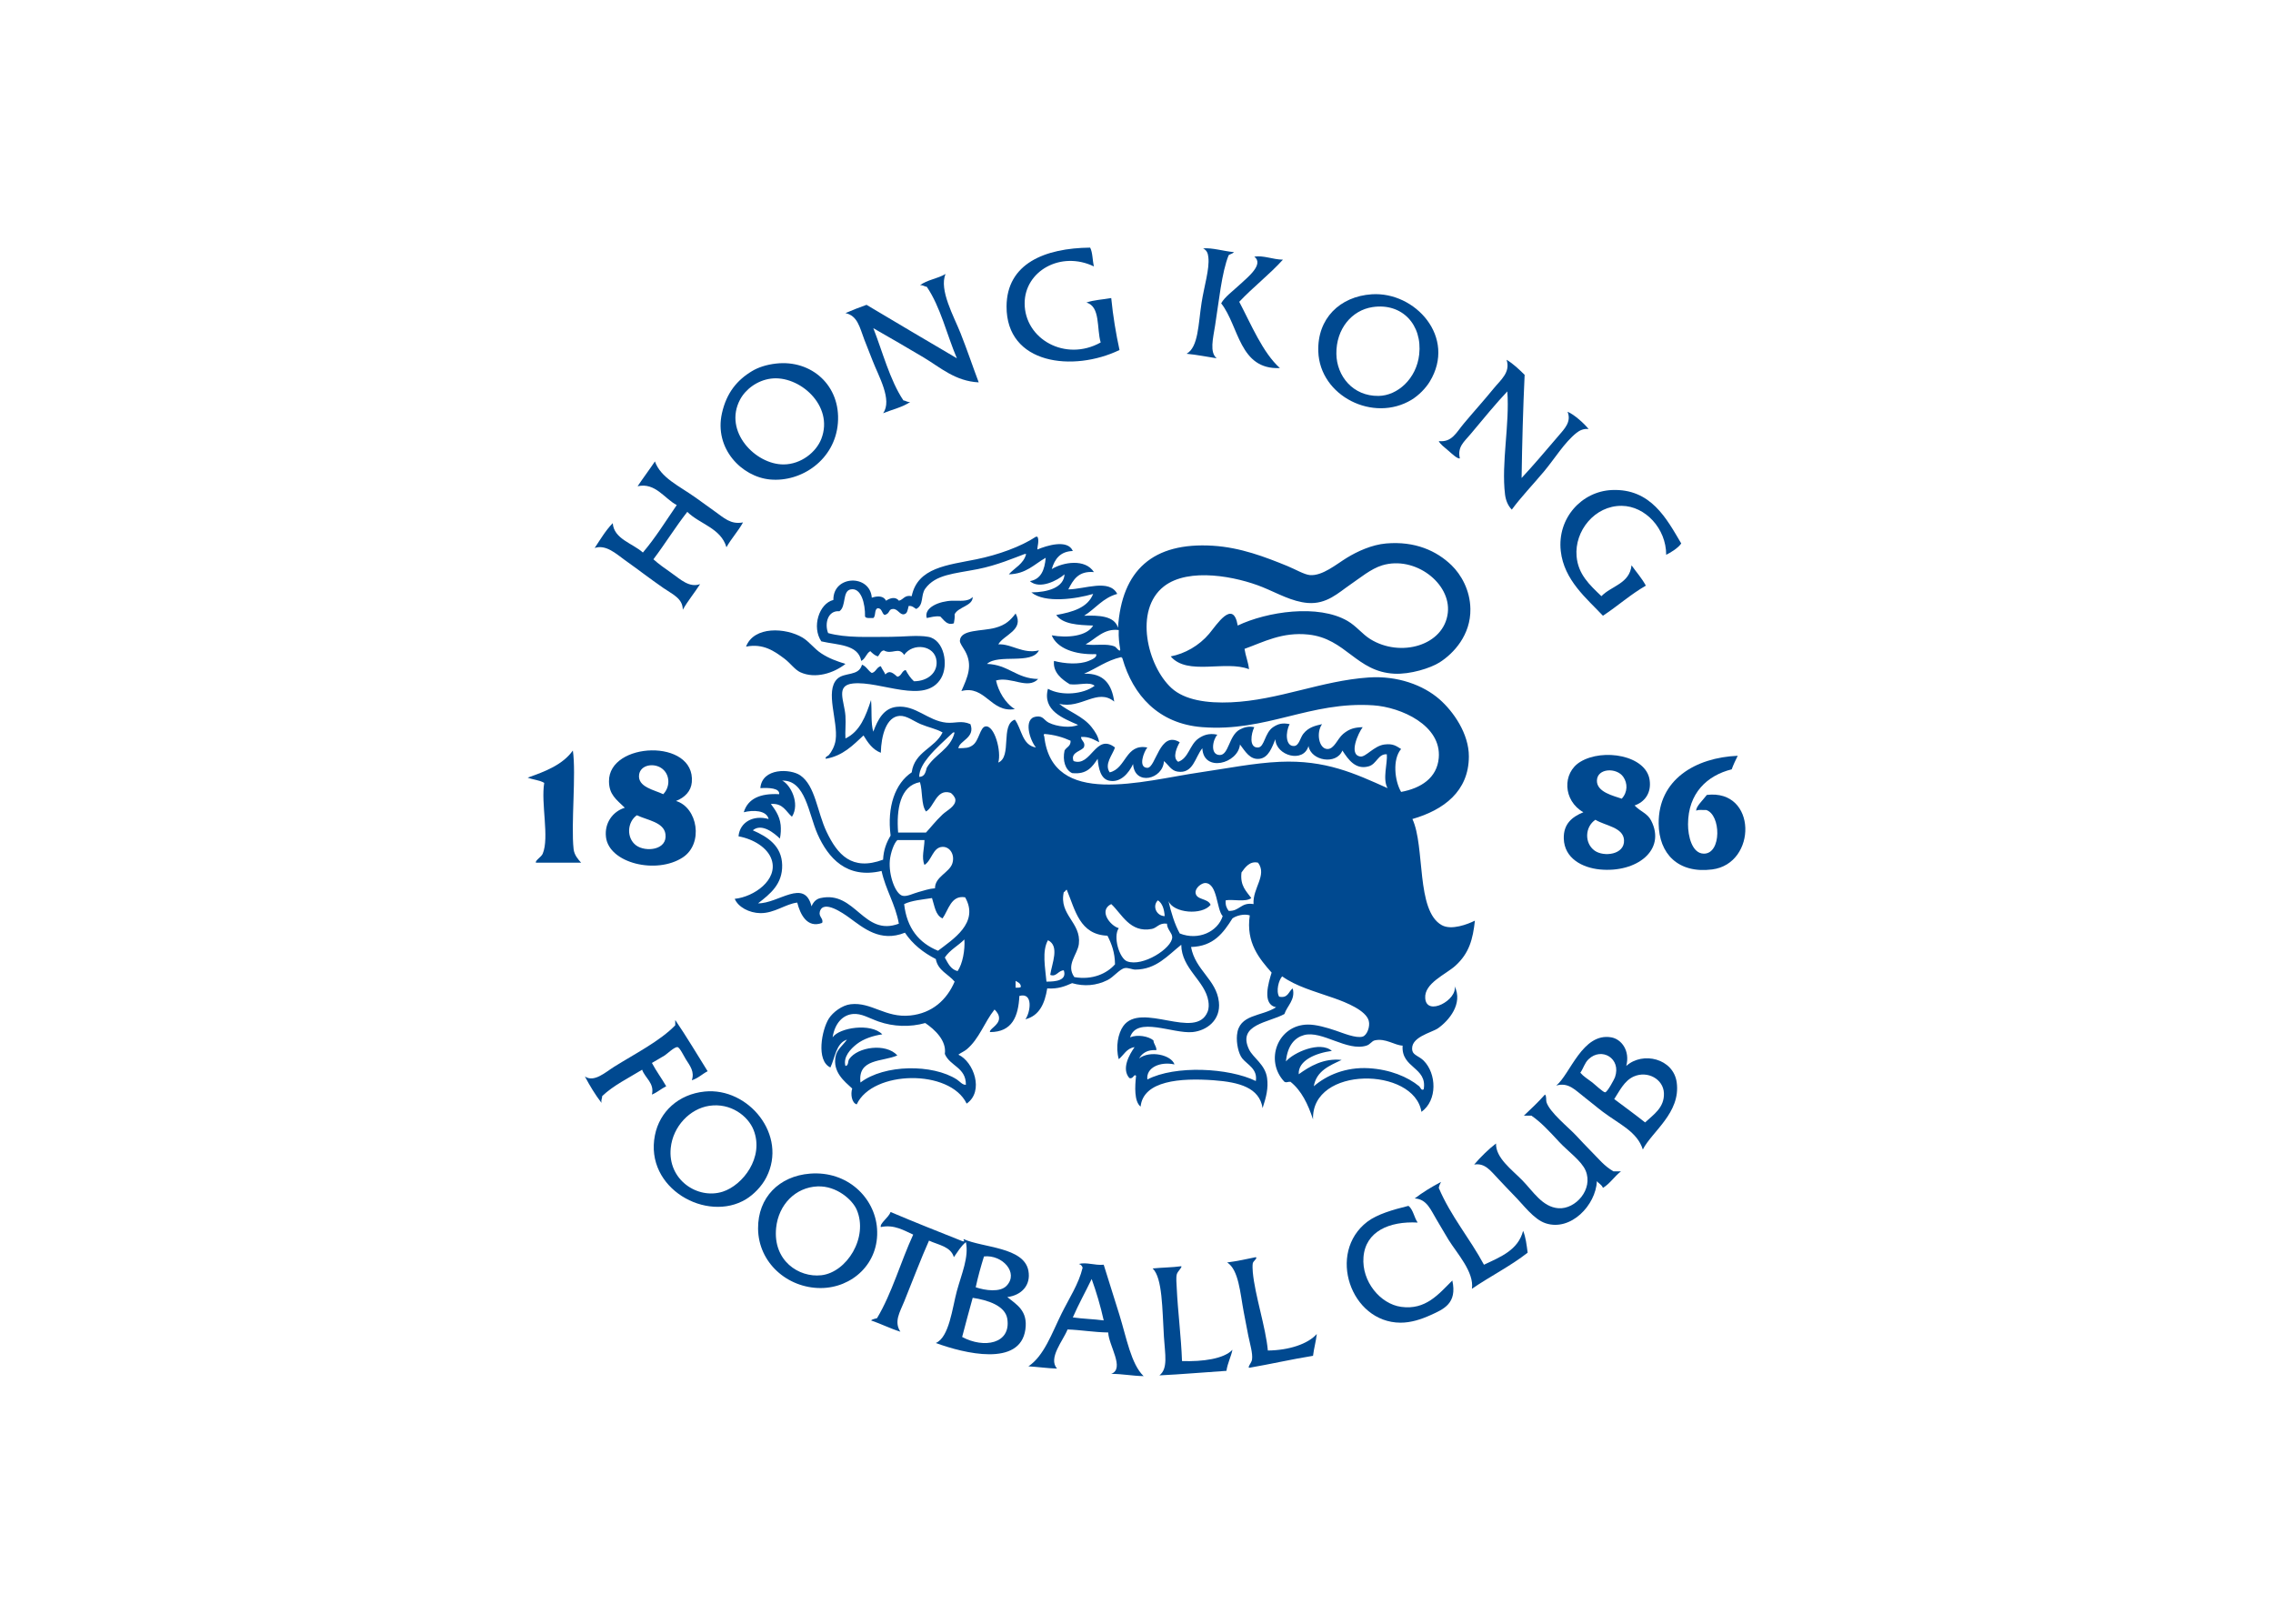 <svg clip-rule="evenodd" fill-rule="evenodd" stroke-linejoin="round" stroke-miterlimit="2" viewBox="0 0 560 400" xmlns="http://www.w3.org/2000/svg"><g fill="#004990" fill-rule="nonzero" transform="translate(130 61.001)"><path d="m169.376 19.1c.921-5.751 1.602-13.001 3.336-17.249.409-.277.997-.362 1.302-.742-2.504-.216-5.311-1.118-7.604-.926.981.522 1.189 1.25 1.297 2.228.315 2.847-1.043 7.113-1.669 11.125-.827 5.31-.775 10.996-3.708 12.611 2.604.24 4.944.743 7.417 1.114-1.776-1.508-.902-4.806-.371-8.161"/><path d="m145.814 25.222c-.879-4.069-1.598-8.293-2.04-12.799-2.04.372-4.362.465-6.12 1.113 3.502.95 2.5 6.396 3.521 9.825-8.686 4.849-18.739-.832-18.734-9.642.01-7.95 8.906-13.015 17.07-9.087-.371-1.48-.296-3.416-.931-4.633-11.186.112-20.53 3.928-20.596 14.463-.073 14.383 16.466 16.229 27.83 10.76"/><path d="m53.801 98.291c4.306-.851 7.056 1.18 9.462 2.969 1.4 1.039 2.547 2.712 3.896 3.336 3.694 1.707 8.253.24 11.134-2.043-2.199-.701-4.032-1.34-5.94-2.589-1.753-1.146-2.999-2.923-4.634-3.9-4.141-2.462-11.971-2.894-13.918 2.227"/><path d="m170.86 13.72c4.441 5.662 4.428 16.39 14.467 15.952-4.225-3.81-7.031-10.647-10.016-16.323 3.417-3.632 7.412-6.682 10.764-10.384-2.459-.019-4.809-1.119-7.05-.743 2.434 1.861-1.585 5.037-3.343 6.677-1.953 1.824-3.952 3.242-4.822 4.821"/><path d="m82.928 22.624c.658 1.729 1.424 3.57 2.041 5.192 1.461 3.82 4.953 9.721 2.599 12.983 2.233-.916 4.822-1.485 6.679-2.782-.785.099-1.039-.324-1.668-.372-3.342-4.942-5.241-12.319-7.421-17.803 4.301 2.448 8.342 4.807 12.427 7.231 4.014 2.392 7.736 5.836 13.541 6.118-1.381-3.646-2.731-7.701-4.451-12.053-1.608-4.088-5.396-10.76-3.713-14.65-1.885 1.142-4.606 1.457-6.303 2.782.78-.099 1.034.324 1.668.372 3.389 4.957 4.926 11.76 7.417 17.62-7.44-4.37-14.861-8.759-22.259-13.17-1.777.634-3.516 1.311-5.189 2.039 2.992.652 3.49 3.481 4.632 6.493"/><path d="m275.305 215.503c-2.485-1.964-5.061-3.843-7.608-5.751 1.255-1.879 2.431-4.51 4.827-5.567 3.398-1.49 7.271.648 7.416 4.083.16 3.623-2.618 5.336-4.635 7.235m-9.832-7.418c-.446.061-2.538-1.938-3.153-2.412-1.26-.967-2.152-1.45-2.971-2.414.837-1.217 1.034-2.378 2.04-3.336 3.191-3.06 8.117-.192 6.496 4.449-.133.386-1.834 3.632-2.412 3.713m5.194-6.494c.978-3.782-1.199-6.615-3.714-7.048-7.092-1.213-10.138 9.158-13.535 11.873 3.06-.868 4.686 1.157 7.045 2.961 1.564 1.197 2.928 2.382 4.451 3.528 4.107 3.082 8.455 4.896 9.832 9.27 2.242-4.411 9.35-9.025 8.352-16.502-.789-5.914-8.38-7.733-12.431-4.082"/><path d="m208.146 14.65c7.275-1.099 12.323 4.337 11.502 11.681-.664 5.958-5.331 10.14-10.017 10.2-6.336.09-10.326-4.928-10.388-10.384-.069-6.126 3.8-10.726 8.903-11.497m9.649 22.813c1.763-1.076 3.483-2.853 4.451-4.451 6.666-10.928-3.581-22.224-14.283-21.519-7.877.531-13.451 5.986-13.174 14.101.381 11 13.607 17.592 23.006 11.869"/><path d="m290.52 134.823c-.822 1.113-2.824 2.979-2.6 3.899.498-.367 1.622-.113 2.412-.188 3.675 1.095 3.873 10.798-.559 10.759-2.943-.027-3.906-4.407-3.893-7.23.01-7.673 4.714-12.038 10.758-13.542.428-1.174.949-2.264 1.486-3.34-10.443.441-19.576 5.896-19.478 16.694.061 7.457 4.813 12.366 13.165 11.31 11.123-1.405 11.127-19.842-1.291-18.362"/><path d="m254.526 74.736c.804 7.223 6.444 11.728 10.388 15.947 3.623-2.373 6.768-5.229 10.575-7.414-.996-1.848-2.35-3.336-3.525-5.009-.47 4.539-4.963 5.051-7.421 7.603-2.947-2.819-5.729-5.361-6.12-9.83-.54-6.234 4.47-12.498 11.13-12.424 5.814.066 10.946 5.602 10.946 12.053.96-.461 2.877-1.574 3.709-2.781-3.609-6.118-7.482-13.561-17.066-13.166-7.445.31-13.518 6.922-12.616 15.021"/><path d="m115.946 97.732c1.349-2.359 6.462-3.506 4.272-7.604-1.24 1.641-2.453 2.834-5.01 3.524-3.271.897-8.521.343-8.719 3.152-.047.683.794 1.678 1.293 2.599 1.95 3.52.582 6.451-.922 9.83 5.908-1.541 7.219 5.441 13.17 4.449-2.359-1.414-4.084-4.449-4.635-7.048 3.708-1.085 7.77 2.34 10.383-.371-5.363-.075-7.332-3.548-12.615-3.712 2.82-2.552 11.008.254 12.804-3.332-3.963.961-6.821-1.68-10.021-1.487"/><path d="m263.063 140.944c2.363 1.477 6.875 1.824 7.05 5.01.192 3.632-5.006 4.195-7.238 2.599-2.567-1.842-2.412-5.874.188-7.609m6.861-10.571c1.091 1.564 1.124 3.736-.371 5.38-1.965-.695-6.176-1.603-6.12-4.449.062-3.115 4.87-3.271 6.491-.931m-14.654 15.21c.141 4.872 4.563 7.184 8.901 7.603 9.006.873 16.389-4.75 12.615-12.053-.921-1.799-2.51-2.114-4.079-3.711 2.509-.851 4.191-3.082 3.708-6.307-.894-6.042-11.464-7.842-17.066-4.449-4.502 2.725-4.286 9.557.743 12.428-2.77 1.133-4.926 2.871-4.822 6.489"/><path d="m23.933 76.964c3.234 2.293 6.152 4.563 9.466 6.86 2.308 1.607 4.813 2.574 4.822 5.38 1.274-2.246 2.895-4.159 4.263-6.311-2.65.963-4.874-1.203-6.862-2.594-1.786-1.25-3.445-2.425-4.639-3.524 2.876-3.801 5.415-7.945 8.347-11.681 3.074 3.046 8.263 3.976 9.645 8.716 1.222-2.18 2.881-3.928 4.084-6.117-3.06.573-4.648-1.094-7.045-2.781-1.711-1.209-3.079-2.236-4.644-3.341-4.155-2.942-8.554-4.858-10.016-8.899-1.386 2.066-2.881 4.041-4.268 6.117 4.361-1.006 6.642 3.073 9.645 4.633-2.717 3.961-5.269 8.087-8.343 11.69-2.505-2.269-7.167-3.336-7.421-7.241-1.749 1.782-3.05 4.004-4.456 6.123 2.792-.944 5.33 1.476 7.422 2.97"/><path d="m226.891 50.073c.93.804 2.157 1.987 2.777 1.853-.672-2.849 1.086-4.121 2.594-5.936 3.126-3.744 6.426-7.758 9.096-10.567.615 8.072-1.518 17.62-.56 25.405.174 1.392.704 2.749 1.669 3.713 2.266-3.105 5.179-6.109 7.98-9.459 2.627-3.147 4.977-7.076 7.976-9.463.733-.582 1.753-1.08 2.966-.926-1.006-1.287-3.558-3.609-5.188-4.262 1.01 2.5-.79 4.234-2.228 5.93-3.069 3.618-6.557 7.673-9.096 10.389.127-8.594.357-17.079.748-25.41-1.377-1.344-2.744-2.697-4.451-3.707 1.024 3.087-1.443 4.942-3.159 7.048-2.744 3.354-4.751 5.521-7.421 8.712-1.838 2.203-2.904 4.623-6.123 4.27.281.7 1.432 1.565 2.42 2.41"/><path d="m52.317 37.463c1.363-2.59 4.267-4.761 7.609-5.192 6.938-.907 15.614 6.597 12.427 14.834-1.279 3.298-5.001 6.272-9.273 6.305-6.952.047-14.885-8.129-10.763-15.947m7.421 19.658c7.727.715 15.985-4.867 16.695-13.912.729-9.229-6.519-15.627-15.214-14.651-2.439.272-4.441.958-5.932 1.856-3.661 2.193-6.289 5.324-7.421 10.385-1.956 8.716 4.879 15.674 11.872 16.322"/><path d="m107.044 268.354c.841-3.237 1.715-6.446 2.599-9.642 3.638.54 8.028 1.904 8.531 5.192.944 6.184-5.8 7.334-11.13 4.45m5.382-19.838c4.498-.498 8.643 4.022 5.56 7.231-1.583 1.659-5.231 1.17-7.6.366.568-2.64 1.273-5.149 2.04-7.597m5.748 10.008c3.482-.433 5.861-2.914 5.193-6.489-1.085-5.858-11.224-5.643-15.952-7.79-.118.404.521.587-.183.558-5.969-2.381-11.961-4.739-17.813-7.234-.46 1.348-2.731 2.814-2.411 3.707 3.299-.704 5.767.878 7.98 1.861-3.102 6.728-5.227 14.435-8.911 20.58-.513.164-1.124.234-1.48.559 2.486.851 4.69 1.987 7.233 2.781-1.636-2.462-.132-4.816.93-7.419 2.04-5.023 4.155-10.638 6.12-15.021 2.322 1.08 5.367 1.438 6.124 4.078.926-1.297 1.73-2.716 2.966-3.707.78 3.692-1.057 7.776-2.228 12.057-1.119 4.125-1.875 11.403-5.188 12.795 7.013 2.569 20.774 5.943 22.071-3.336.644-4.597-2.115-6.1-4.451-7.98"/><path d="m193.68 206.595c.653-3.787 3.83-5.064 6.862-6.489-4.451-.493-7.915 1.607-10.575 3.528-.193-3.457 4.301-5.232 8.163-5.751-2.918-2.526-9.446.396-11.312 2.594.385-4.083 2.316-5.91 4.45-6.489 4.441-1.216 10.612 4.117 15.397 2.594.954-.305 1.288-1.131 2.04-1.296 2.679-.597 4.879 1.226 6.861 1.296-.409 5.611 6.124 5.259 5.194 10.756-.568.451-.818-.498-1.113-.742-2.835-2.33-7.197-4.145-12.428-4.449-5.672-.331-10.371 1.722-13.539 4.448m-8.353-79.929c-6.325.277-13.085 1.641-19.665 2.599-14.184 2.063-36.443 8.853-38.394-8.904-.226-.249-.076-.291 0-.56 2.523.193 4.62.822 6.49 1.674.081 1.381-1.029 1.568-1.485 2.41-.531 2.462.174 4.76 1.857 5.563 3.676.404 4.992-1.56 6.303-3.523.216 2.373.728 4.914 2.787 5.38 2.82.634 4.902-1.87 5.936-4.083.395 5.474 7.407 3.749 7.604-.738 1.175.996 1.781 2.35 3.337 2.594 3.92.625 4.334-3.613 6.125-5.751.276 6.028 8.813 3.811 9.272-.926 1.298 1.692 2.467 3.83 4.827 3.524 2.219-.282 3.064-2.829 3.896-4.821.127 4.032 6.908 5.995 8.158 1.669.612 3.655 6.882 4.73 8.353 1.113 1.467 2.27 3.276 4.815 6.491 3.891 1.955-.555 2.312-3.115 4.455-2.965.207 2.203-1.108 6.121.184 8.344-8.069-3.614-15.269-6.988-26.531-6.49m-9.46 27.261c.874-1.239 2.058-2.903 4.084-2.409 2.298 3.115-1.387 6.254-1.115 10.2-3.13-.53-3.396 1.795-6.124 1.668-.483-.625-.845-1.376-.737-2.594 1.669-.334 4.916.518 6.308-.56-1.219-1.69-2.806-3.005-2.416-6.305m-1.11 40.06c-.188 1.975.362 4.583 1.298 5.748 1.245 1.545 3.826 2.575 3.342 5.567-6.65-3.256-19.868-3.938-26.72-.376-.367-2.997 3.275-4.479 6.683-3.707-.78-2.339-5.997-3.548-8.723-1.484.79-1.311 2.025-2.181 4.268-2.04 0-1.047-.663-1.438-.738-2.41-1.194-1.006-3.915-1.509-5.752-.742 1.668-5.29 10.551-.827 15.396-1.297 3.469-.344 6.989-2.923 6.491-7.419-.615-5.541-5.818-7.791-6.862-13.542 5.598-.149 7.971-3.528 10.204-7.043.907-.663 2.843-1.208 4.263-.743-.987 6.763 2.393 10.695 5.382 14.097-.767 2.485-2.426 7.864 1.118 8.528-3.634 2.357-9.171 1.631-9.65 6.863m-14.1-25.033c-1.274-2.316-2.102-5.075-2.782-7.979 1.24 2.974 8.243 3.57 10.387.926-.7-1.684-3.535-1.133-3.708-2.966-.117-1.234 1.513-2.438 2.41-2.409 3.032.112 2.728 6.475 4.269 8.157-1.2 3.796-5.941 6.108-10.576 4.271m-5.382-8.162c1.113.742 1.546 2.162 1.673 3.892-2.025-.038-3.135-2.482-1.673-3.892m-7.604 15.022c-1.885-.725-3.511-6.08-2.04-8.163-2.138-.61-5.043-4.373-1.856-5.934 2.585 2.363 4.606 7.185 10.02 6.118 1.278-.255 1.748-1.546 3.713-1.292.02 1.433 1.288 2.26 1.293 3.33.018 2.695-7.285 7.406-11.13 5.941m-12.986 3.89c-2.157-3.026.804-5.554 1.114-8.157.625-5.304-4.973-7.146-3.708-12.794.38-.061.357-.507.738-.559 2.082 5.027 3.167 11.051 10.016 11.311 1 1.972 1.833 4.096 1.861 7.052-2.003 2.279-5.565 3.922-10.021 3.147m-6.867 1.113c-.292-3.358-1.147-7.527.371-10.196 2.961 1.429.945 5.771.559 8.534 1.481.624 1.937-1.081 3.342-1.119.842 2.505-1.988 2.8-4.272 2.781m-2.589-65.278c-3.182.479-1.528 5.779 0 7.604-3.455-.574-3.469-4.576-5.198-6.861-3.628 1.25-.63 9.145-4.084 10.572.823-2.701-.917-9.242-3.154-8.903-1.34.197-1.579 3.533-3.149 4.633-1.034.737-1.744.69-3.53.742.24-1.884 4.23-2.552 2.971-5.935-2.261-.996-3.751-.15-5.937-.365-4.573-.461-7.567-4.413-12.243-3.9-3.201.357-4.649 3.147-5.749 6.122-.653-2.134-.31-5.259-.559-7.79-1.292 3.965-2.736 7.775-6.303 9.458-.112-1.738.137-3.481 0-5.563-.253-3.67-2.523-7.518 1.853-7.979 6.801-.705 17.79 5.343 21.705-1.292 1.917-3.251.78-9.491-3.154-10.2-2.669-.479-6.129 0-9.277 0-5.626 0-10.918.31-15.397-.926-.926-2.359-.066-5.625 2.782-5.381 1.734-1.164.672-4.971 2.783-5.379 2.571-.494 3.595 3.463 3.529 6.676.254.551 1.279.324 2.04.371.687-.482.179-2.17 1.109-2.41 1.086.029.955 1.273 1.673 1.669 1.429-.386.855-1.405 2.04-1.485 1.222-.074 1.734 1.556 2.782 1.297.781-.192.828-.92 1.109-2.039.944-.076 1.297.441 1.857.742 1.955-.982 1.052-3.393 2.232-5.004 2.562-3.529 7.097-3.665 12.981-4.82 4.69-.931 8.958-2.764 11.501-3.713h.371c-.63 2.467-2.815 3.369-4.268 5.004 4.3-.098 6.279-2.498 9.09-4.078-.254 2.965-1.142 5.286-3.896 5.752 2.406 2.146 6.858-.18 8.535-1.674-.183 3.28-4.126 4.408-8.164 4.455 3.337 2.744 11.092 1.593 15.214.371-1.345 3.412-5.053 4.468-9.095 5.192 1.626 2.273 5.315 2.48 9.095 2.599-1.532 2.674-6.425 3.105-10.204 2.41 1.274 3.181 5.673 4.835 10.942 4.633.305.742-.958 1.315-1.852 1.672-2.359.954-5.861.701-8.53 0-.329 2.814 1.959 4.586 3.891 5.747 2.271.306 4.733-.71 6.125.37-2.745 2.105-8.206 2.604-11.506.744-1.429 5.402 3.821 7.301 7.422 8.898-1.697.822-5.194.475-7.233-.549-1.191-.603-1.337-1.763-3.15-1.487m-5.011 66.765v-1.669c.574.348 1.288.563 1.297 1.479-.24.26-.803.19-1.297.19m-19.111-9.089c-4.69-1.926-7.685-5.549-8.347-11.497 1.875-.906 4.46-1.104 6.862-1.485.635 1.904.828 4.243 2.6 5.01 1.457-2.034 2.078-5.788 5.561-5.196 3.609 6.313-3.141 10.433-6.676 13.168m4.823 5.01c-1.734-.423-2.369-1.964-3.148-3.341 1.217-1.869 3.28-2.895 4.822-4.45.178 2.594-.433 5.995-1.674 7.791m2.04 28.003c-.841.076-1.461-.802-2.228-1.301-5.931-3.838-17.874-3.754-23.74.746-.728-5.984 5.448-5.059 9.085-6.675-2.792-3.093-9.794-2.135-11.872.925-.362.502-.103 1.621-.921 1.668-.602-2.218 1.255-4.187 2.778-5.375 1.649-1.297 4.07-2.101 6.308-2.411-2.834-2.879-10.59-1.658-12.244.738.541-3.468 2.505-5.53 5.011-5.746 2.101-.188 3.924 1.01 6.307 1.851 3.676 1.298 7.807 1.415 11.506.372 2.369 1.61 5.306 4.351 4.822 7.606 1.239 3.021 5.239 3.29 5.188 7.602m-18.735-55.266c.169-1.817 1.02-4.278 1.852-5.008h6.684c-.037 2.077-.79 4.31 0 6.118 1.814-1.105 2.044-4.38 4.451-4.45 1.833-.052 3.088 1.95 2.411 4.083-.714 2.245-4.314 3.29-4.268 6.117-1.523.108-2.722.573-4.08.931-1.208.311-2.806 1.176-3.896.921-1.795-.4-3.488-5.127-3.154-8.712m-17.066 9.27c-1.043.23-1.744.898-2.228 2.04-1.739-7.001-8.164-.662-13.174-.738 2.979-2.307 6.054-4.726 5.941-9.462-.118-4.677-3.521-6.908-7.233-8.528 2.209-1.856 5.297.709 6.674 2.039.24-1.134.287-2.335.188-3.342-.249-2.424-1.617-4.087-2.411-5.187 3.022-.244 3.699 1.861 5.194 3.148 2.082-3.299-.418-7.992-2.411-8.899 5.762-.174 6.481 8.124 8.714 13.171 2.613 5.882 7.182 11.107 15.773 9.082 1.034 4.713 3.384 8.114 4.263 12.987-8.738 3.275-10.688-8.203-19.29-6.311m24.488-28.556c.691 2.217.258 5.543 1.481 7.23 1.979-1.033 2.542-5.624 5.936-4.633.479.131 1.236 1.085 1.302 1.663.169 1.678-2.059 2.673-3.154 3.708-1.824 1.728-2.956 3.265-4.084 4.453h-6.863c-.446-5.657.46-11.52 5.382-12.421m2.039-6.123c1.753-2.166 4.188-4.258 6.125-6.117h.372c-1.011 4.186-4.987 5.402-6.867 8.716-.287 1.07-.503 2.218-1.856 2.222-.025-1.729 1.159-3.506 2.226-4.821m46.935-31.34c-.084 1.813.123 3.336.372 4.82-.075.752-.968-.55-1.297-.742-2.096-.897-4.883-.15-7.238-.559 2.467-1.316 4.507-4.003 8.163-3.519m.743 6.859c.155-.033.179.066.184.188 2.575 8.942 8.798 16.041 19.665 16.873 15.853 1.222 26.503-6.422 42.112-5.38 6.847.461 16.858 4.925 16.136 12.983-.438 4.91-4.371 7.441-9.274 8.35-1.598-2.721-2.172-8.045 0-10.572-1.26-.766-1.969-1.368-4.079-1.114-2.581.311-4.615 3.14-5.936 2.965-3.032-.385-.519-5.841.554-7.231-1.97.062-3.258.367-4.822 1.668-1.438 1.213-2.181 3.765-3.896 3.713-2.097-.062-2.786-4.055-1.297-6.123-1.557.371-3.3.682-4.64 2.41-.751.969-1.024 2.886-2.223 2.971-2.177.146-2.182-3.431-1.113-5.381-1.772-.361-2.807-.107-4.086.742-2.1 1.4-2.095 4.934-3.707 5.01-2.303.117-1.707-3.454-.926-5.01-1.41-.305-2.6.076-3.53.56-2.773 1.452-2.716 6.366-5.006 6.302-2.373-.062-1.749-3.713-.56-5.005-2.115-.47-3.539.169-4.638.926-2.21 1.517-2.402 4.845-5.007 5.751-1.564-1.02-.253-3.735.372-4.82-4.973-2.989-5.86 6.344-7.98 6.306-2.369-.048-.846-3.999 0-5.009-5.424-1.034-5.179 5.201-9.273 6.122-1.405-2.026.729-4.332 1.302-6.122-4.78-3.698-5.847 4.9-10.204 3.34-.903-2.297 2.27-2.457 2.594-3.528.362-1.175-.808-1.532-.742-2.411 2.04-.117 3.158.688 4.451 1.303-.197-1.42-1.01-2.637-1.852-3.713-2.134-2.729-5.752-3.867-7.981-5.75 5.415 1.354 9.396-3.967 13.546-.551-.587-4.177-2.491-7.033-7.422-6.869 3.079-1.311 5.519-3.256 9.09-4.078.155-.033.179.067.188.184m73.833 111.833c3.995-2.857 3.717-9.444.555-12.611-1.071-1.072-2.543-1.362-2.782-2.411-.757-3.372 4.766-4.482 6.307-5.566 2.655-1.862 6.241-6.058 4.084-10.385.818 3.36-6.913 7.602-7.232 2.965-.264-3.685 5.052-5.841 7.417-7.974 3.44-3.111 4.319-6.563 4.826-11.126-1.771.888-5.785 2.434-8.164 1.113-6.4-3.552-4.061-19.349-7.237-26.148 7.707-2.218 13.888-6.822 13.911-15.397.019-5.624-3.811-11.093-7.232-14.091-4.005-3.51-10.369-5.854-17.438-5.381-11.732.8-22.17 5.606-33.948 6.123-5.815.254-11.374-.517-14.655-3.523-5.932-5.441-9.296-19.236-1.856-25.039 6.138-4.783 17.964-2.387 24.305.188 3.646 1.48 7.228 3.576 11.129 3.895 4.663.377 7.553-2.518 10.388-4.454 2.462-1.673 5.15-3.965 7.976-4.82 8.056-2.42 16.962 4.44 16.146 11.685-.922 8.129-11.709 11.104-19.111 6.49-1.988-1.236-3.38-3.168-5.565-4.451-7.251-4.246-19.899-2.311-27.085 1.115-1.134-6.641-5.227-.118-7.052 2.039-2.485 2.94-5.996 4.904-9.46 5.563 4.135 4.844 13.451.874 19.293 3.153-.207-1.833-.841-3.237-1.109-5.009 4.658-1.668 9.273-4.22 15.764-3.523 9.217.98 11.774 9.171 21.151 9.641 3.909.203 8.897-1.363 11.13-2.777 3.511-2.217 7.703-6.784 7.604-13.17-.065-4.642-2.298-8.48-4.633-10.755-3.695-3.585-9.025-5.996-16.141-5.38-3.553.311-7.125 1.978-9.649 3.523-2.65 1.626-6.017 4.497-9.09 4.268-1.396-.109-3.586-1.415-5.565-2.229-5.484-2.236-11.553-4.58-18.362-5.004-14.768-.916-22.461 6.01-23.378 20.214-.864-3.012-4.869-3.073-8.348-2.97 2.788-1.725 4.616-4.412 8.16-5.375-1.941-3.782-8.042-1.156-12.056-1.113 1.198-2.326 2.453-4.596 6.312-4.262-2.152-3.369-7.571-2.463-10.392-.742.738-2.481 2.077-4.356 5.194-4.455-1.265-3.002-6.557-1.297-8.719-.371-.113-.479.536-2.223 0-3.152h-.367c-3.723 2.462-9.325 4.473-14.665 5.563-7.106 1.452-14.49 1.997-15.947 9.088-1.796-.371-1.988.854-3.159 1.118-.818-1.095-2.218-.644-3.153 0-.625-1.231-2.064-1.222-3.521-.747-.433-5.85-9.579-5.563-9.461.559-3.559.889-5.358 6.705-2.971 10.201 3.948.93 9.075.689 9.833 4.82 1.034-.512 1.236-1.851 2.228-2.41.526.521 1.063 1.034 1.852 1.297.522-.47.635-1.349 1.485-1.48 2.026 1.166 3.615-1.037 5.01 1.109 2.125-3.072 7.586-2.443 7.976 1.484.287 2.881-2.152 4.995-5.565 5.01-.846-.767-1.48-1.744-2.044-2.782-1.006.23-.968 1.494-2.04 1.668-.968-.799-1.875-1.767-2.96-.559-.306-.747-.818-1.288-1.119-2.04-1.058.24-1.166 1.429-2.223 1.674-.921-.564-1.335-1.646-2.411-2.045-.79 2.951-4.333 1.753-6.124 3.524-3.055 3.007.272 10.389-.372 15.021-.202 1.489-1.006 2.941-1.669 3.708-.226.258-1.015.45-.747.93 4.258-.756 6.674-3.346 9.283-5.751 1.071 1.771 2.219 3.472 4.263 4.271.098-4.28 1.377-8.89 4.639-9.092 1.725-.104 3.431 1.302 5.194 2.039 1.964.832 3.802 1.129 5.381 2.045-1.903 3.909-6.918 4.703-7.604 9.829-4.084 2.716-6.11 8.476-5.198 15.575-.973 1.622-1.739 3.458-1.852 5.935-7.727 2.875-11.266-1.306-13.917-6.859-2.341-4.915-2.754-11.347-6.491-13.913-2.374-1.635-9.41-1.936-9.833 3.152 2.063-.131 4.822-.027 4.639 1.49-4.639-.254-7.708 1.071-8.723 4.449 2.251-.582 5.602-.535 6.124 1.668-3.76-1.057-7.093.743-7.421 4.262 3.662.662 7.191 2.791 8.164 5.751 1.641 4.972-4.352 9.168-9.094 9.646.841 2.031 3.572 3.486 6.312 3.524 3.501.037 6.214-2.27 9.09-2.599.71 2.818 2.397 6.409 6.125 5.009.432-1.057-.917-1.518-.56-2.782.855-3.045 5.767.419 7.233 1.48 3.52 2.551 7.647 6.161 13.733 3.713 1.885 2.813 4.493 4.895 7.605 6.488.531 2.866 3.097 3.702 4.639 5.563-1.899 4.446-5.499 7.791-10.947 8.347-6.119.628-9.541-3.36-14.659-2.778-2.134.24-4.414 2.002-5.377 3.519-1.749 2.753-3.219 10.38.372 12.059 1.189-2.459 1.358-5.94 4.08-6.865-.959 1.385-2.449 2.415-2.783 4.083-.79 3.923 2.139 6.179 4.08 7.974-.451 1.377-.108 3.571 1.114 3.895 3.91-8.42 22.959-8.763 27.081-.183 4.385-3.031 1.711-10.352-2.04-12.056.672-.514 1.434-.795 2.04-1.298 3.088-2.561 4.376-6.71 6.872-9.83.7.696 1.146 1.405 1.109 2.222-.071 1.697-2.505 2.623-2.228 3.342 5.504.009 6.988-3.904 7.238-8.904 3.511-.969 2.697 4.126 1.48 5.752 3.45-.878 4.78-3.876 5.382-7.607 2.669.188 4.404-.54 6.124-1.293 3.037.879 5.974.603 8.714-.746 1.518-.743 2.993-2.745 4.272-2.965.832-.151 1.823.376 2.599.371 5.165-.033 7.942-3.449 11.313-6.117.062 5.938 5.889 8.86 6.679 13.907.122.779.159 1.729-.188 2.594-2.891 7.166-16.371-2.604-20.774 3.523-1.278 1.775-1.95 5.169-1.114 8.162 1.255-1.028 1.904-2.674 3.896-2.97-1.265 1.8-3.295 5.296-1.302 7.604 1.006.379 1.095-1.119 1.669-.556-.292 2.617-.493 6.329 1.113 7.604.691-6.4 9.795-7.086 17.996-6.489 6.321.461 11.281 1.822 12.062 6.86.888-2.718 1.456-4.897 1.108-7.419-.456-3.337-3.44-4.944-4.451-7.044-2.966-6.193 4.939-6.603 8.719-8.716.658-2.017 2.773-3.523 2.044-6.311-1.052.737-1.095 2.495-3.341 2.039-.818-1.396-.107-4.078.742-5.003 3.525 2.494 7.676 3.584 12.804 5.374 3.036 1.063 7.849 3.021 8.53 5.567.385 1.443-.433 3.563-1.485 3.891-1.622.512-4.95-.902-6.674-1.48-2.194-.737-4.831-1.508-6.867-1.479-7.389.079-10.722 8.875-5.753 14.091.611.3.709-.037 1.485 0 2.754 2.194 4.338 5.558 5.565 9.271-.441-13.241 24.925-12.964 26.711-1.857"/><path d="m134.314 263.533c1.424-3.274 3.116-6.282 4.639-9.458 1.161 3.228 2.171 6.606 2.97 10.2-2.453-.333-5.179-.384-7.609-.742m7.609-12.977c-2.195.216-4.258-.691-6.124-.188.479.136.79.446.926.925-.945 3.984-3.309 7.504-5.194 11.315-2.383 4.815-4.301 10.408-8.164 12.982 2.397.136 4.592.479 7.05.555-2.265-2.584 1.523-6.894 2.599-9.642 3.455.131 6.477.696 10.016.743.108 3.189 4.173 8.903.743 10.199 2.839.005 5.179.508 7.98.555-3.083-2.945-4.215-9.444-5.94-15.021-1.344-4.352-2.712-8.646-3.892-12.423"/><path d="m161.211 274.288c-.196-5.841-1.038-12.319-1.297-17.986-.047-1.1-.197-2.48 0-3.336.184-.804 1.391-1.734 1.114-2.039-2.218.314-4.766.305-7.05.55 2.434 2.307 2.359 10.018 2.782 16.877.272 4.313 1.052 7.791-1.113 9.463 5.61-.268 10.983-.765 16.515-1.118.283-1.94 1.096-3.354 1.481-5.192-2.091 2.231-7.308 2.959-12.432 2.781"/><path d="m72.353 253.149c-5.542.625-11.967-3.576-11.135-11.686.588-5.695 4.743-9.976 10.204-10.2 4.695-.188 8.605 3.307 9.649 5.751 2.924 6.813-2.444 15.421-8.718 16.135m13.724-11.503c-.536-7.577-7.276-14.259-16.507-13.531-7.604.592-12.864 5.879-12.803 13.531.061 8.397 7.201 14.656 15.402 14.656 7.718 0 14.528-6.037 13.908-14.656"/><path d="m109.643 86.051c-1.137 1.264-3.201.883-5.01.931-3.168.075-7.088 1.658-6.308 4.261 1.067-.169 1.932-.539 3.337-.371.874.79 1.626 2.289 3.341 1.674.123-.682.254-1.354.188-2.232.922-1.853 4.513-2.041 4.452-4.263"/><path d="m182.361 271.694c-.508-5.708-3.187-13.603-3.708-19.288-.047-.525-.112-1.737 0-2.222.127-.561 1.251-1.246.743-1.49-2.313.475-4.578.992-7.055 1.302 2.848 1.822 3.187 7.471 4.084 12.239.367 1.932.762 3.971 1.108 5.751.446 2.167 1.147 4.427.932 5.931-.123.851-1.081 1.711-.743 2.04 5.33-.918 10.397-2.091 15.77-2.961.229-1.876.713-3.495.93-5.381-2.166 2.473-6.862 4.024-12.061 4.079"/><path d="m34.137 206.595c-1.128-1.959-2.458-3.722-3.525-5.746 1.029-.63 1.866-1.048 3.153-1.851.588-.372 2.425-2.158 3.154-2.045.574.094 1.556 2.204 2.04 2.97 1.095 1.715 2.195 3.101 1.485 5.192 1.556-.484 2.548-1.533 3.896-2.228-2.642-4.22-5.194-8.533-7.98-12.611v1.297c-3.704 3.854-9.974 7.044-15.026 10.201-2.209 1.385-4.958 3.955-7.233 2.41 1.222 2.307 2.552 4.502 4.084 6.494-.132-.753.179-1.063.184-1.674 2.792-2.645 6.462-4.416 9.833-6.489.7 2.026 3.097 3.318 2.411 6.124 1.32-.531 2.273-1.438 3.524-2.044"/><path d="m261.948 222.547c-1.223-1.222-2.459-2.565-3.708-3.89-1.862-1.979-6.477-5.668-7.238-8.163-.146-.498.061-1.544-.372-1.854-1.622 1.831-3.407 3.514-5.193 5.196h1.857c2.335 1.583 4.47 3.904 6.861 6.488 2.157 2.312 5.467 4.628 6.495 7.044 1.951 4.612-2.491 9.57-6.678 9.274-3.958-.277-6.251-4.149-8.906-6.865-2.628-2.678-6.582-5.529-6.491-9.082-1.594 1.189-3.836 3.331-5.383 5.191 2.704-.461 4.066 1.584 5.937 3.52 1.246 1.297 2.52 2.712 3.708 3.9 2.524 2.514 4.983 6.065 7.981 7.048 6.186 2.016 12.333-4.445 12.614-10.389.446.602 1.223.879 1.481 1.668 1.771-1.071 2.838-2.853 4.451-4.078h-1.852c-2.307-1.325-3.6-3.049-5.564-5.008"/><path d="m11.135 123.885c-2.468 3.467-6.726 5.149-11.135 6.677 1.274.517 2.984.601 4.08 1.301-.846 5.089 1.302 13.415-.366 17.432-.362.865-1.941 1.691-1.674 2.224h11.135c-.705-.767-1.697-1.89-1.856-3.337-.673-6.114.666-18.546-.184-24.297"/><path d="m26.899 139.832c2.584 1.222 6.655 1.7 7.05 4.643.536 3.979-4.921 4.491-7.233 2.776-2.426-1.809-2.219-5.732.183-7.419m.559-10.018c.344-2.336 3.417-2.899 5.382-1.663 2.232 1.404 2.411 4.595.559 6.493-2.158-1.048-6.378-1.748-5.941-4.83m-8.164 15.397c.766 6.457 12.46 9.257 18.927 5.006 5.18-3.412 3.662-12.307-1.673-13.904 2.157-.842 3.713-2.406 3.896-4.637.903-10.822-20.525-9.985-20.408-.188.038 3.261 1.734 4.394 3.896 6.493-2.918.896-5.057 3.715-4.638 7.23"/><path d="m48.053 232.564c-6.18 1.979-13.606-2.923-12.803-10.76.545-5.343 4.719-9.661 9.461-10.389 5.254-.805 9.569 2.462 10.946 5.938 2.676 6.763-2.668 13.632-7.604 15.211m-4.455-24.668c-6.439.658-11.093 4.957-12.244 10.761-2.613 13.132 12.836 21.617 22.447 15.759 1.786-1.086 3.84-3.087 5.006-5.382 5.33-10.405-4.436-22.237-15.209-21.138"/><path d="m235.604 250.556c-3.497-6.517-8.15-11.894-11.134-18.922.103-.578.328-1.033.559-1.48-2.303 1.218-4.498 2.552-6.491 4.079 3.032.132 3.995 2.937 5.382 5.191 1.034 1.688 2.068 3.571 2.971 5.01 2.082 3.345 6.34 7.936 5.748 12.052 4.465-3.073 9.508-5.582 13.729-8.899-.254-1.928-.475-3.857-1.118-5.38-1.232 4.758-5.566 6.426-9.646 8.349"/><path d="m215.196 260.935c-5.108-.699-9.748-6.235-9.273-12.24.498-6.338 6.341-8.899 13.354-8.527-.879-1.223-1.081-3.125-2.223-4.078h-.185c-3.688.911-7.58 2.029-10.021 3.89-9.978 7.65-4.089 24.785 8.165 24.855 2.617.014 5.156-.836 7.416-1.855 3.248-1.471 6.627-2.871 5.382-8.534-3.379 3.354-6.556 7.329-12.615 6.489"/></g></svg>